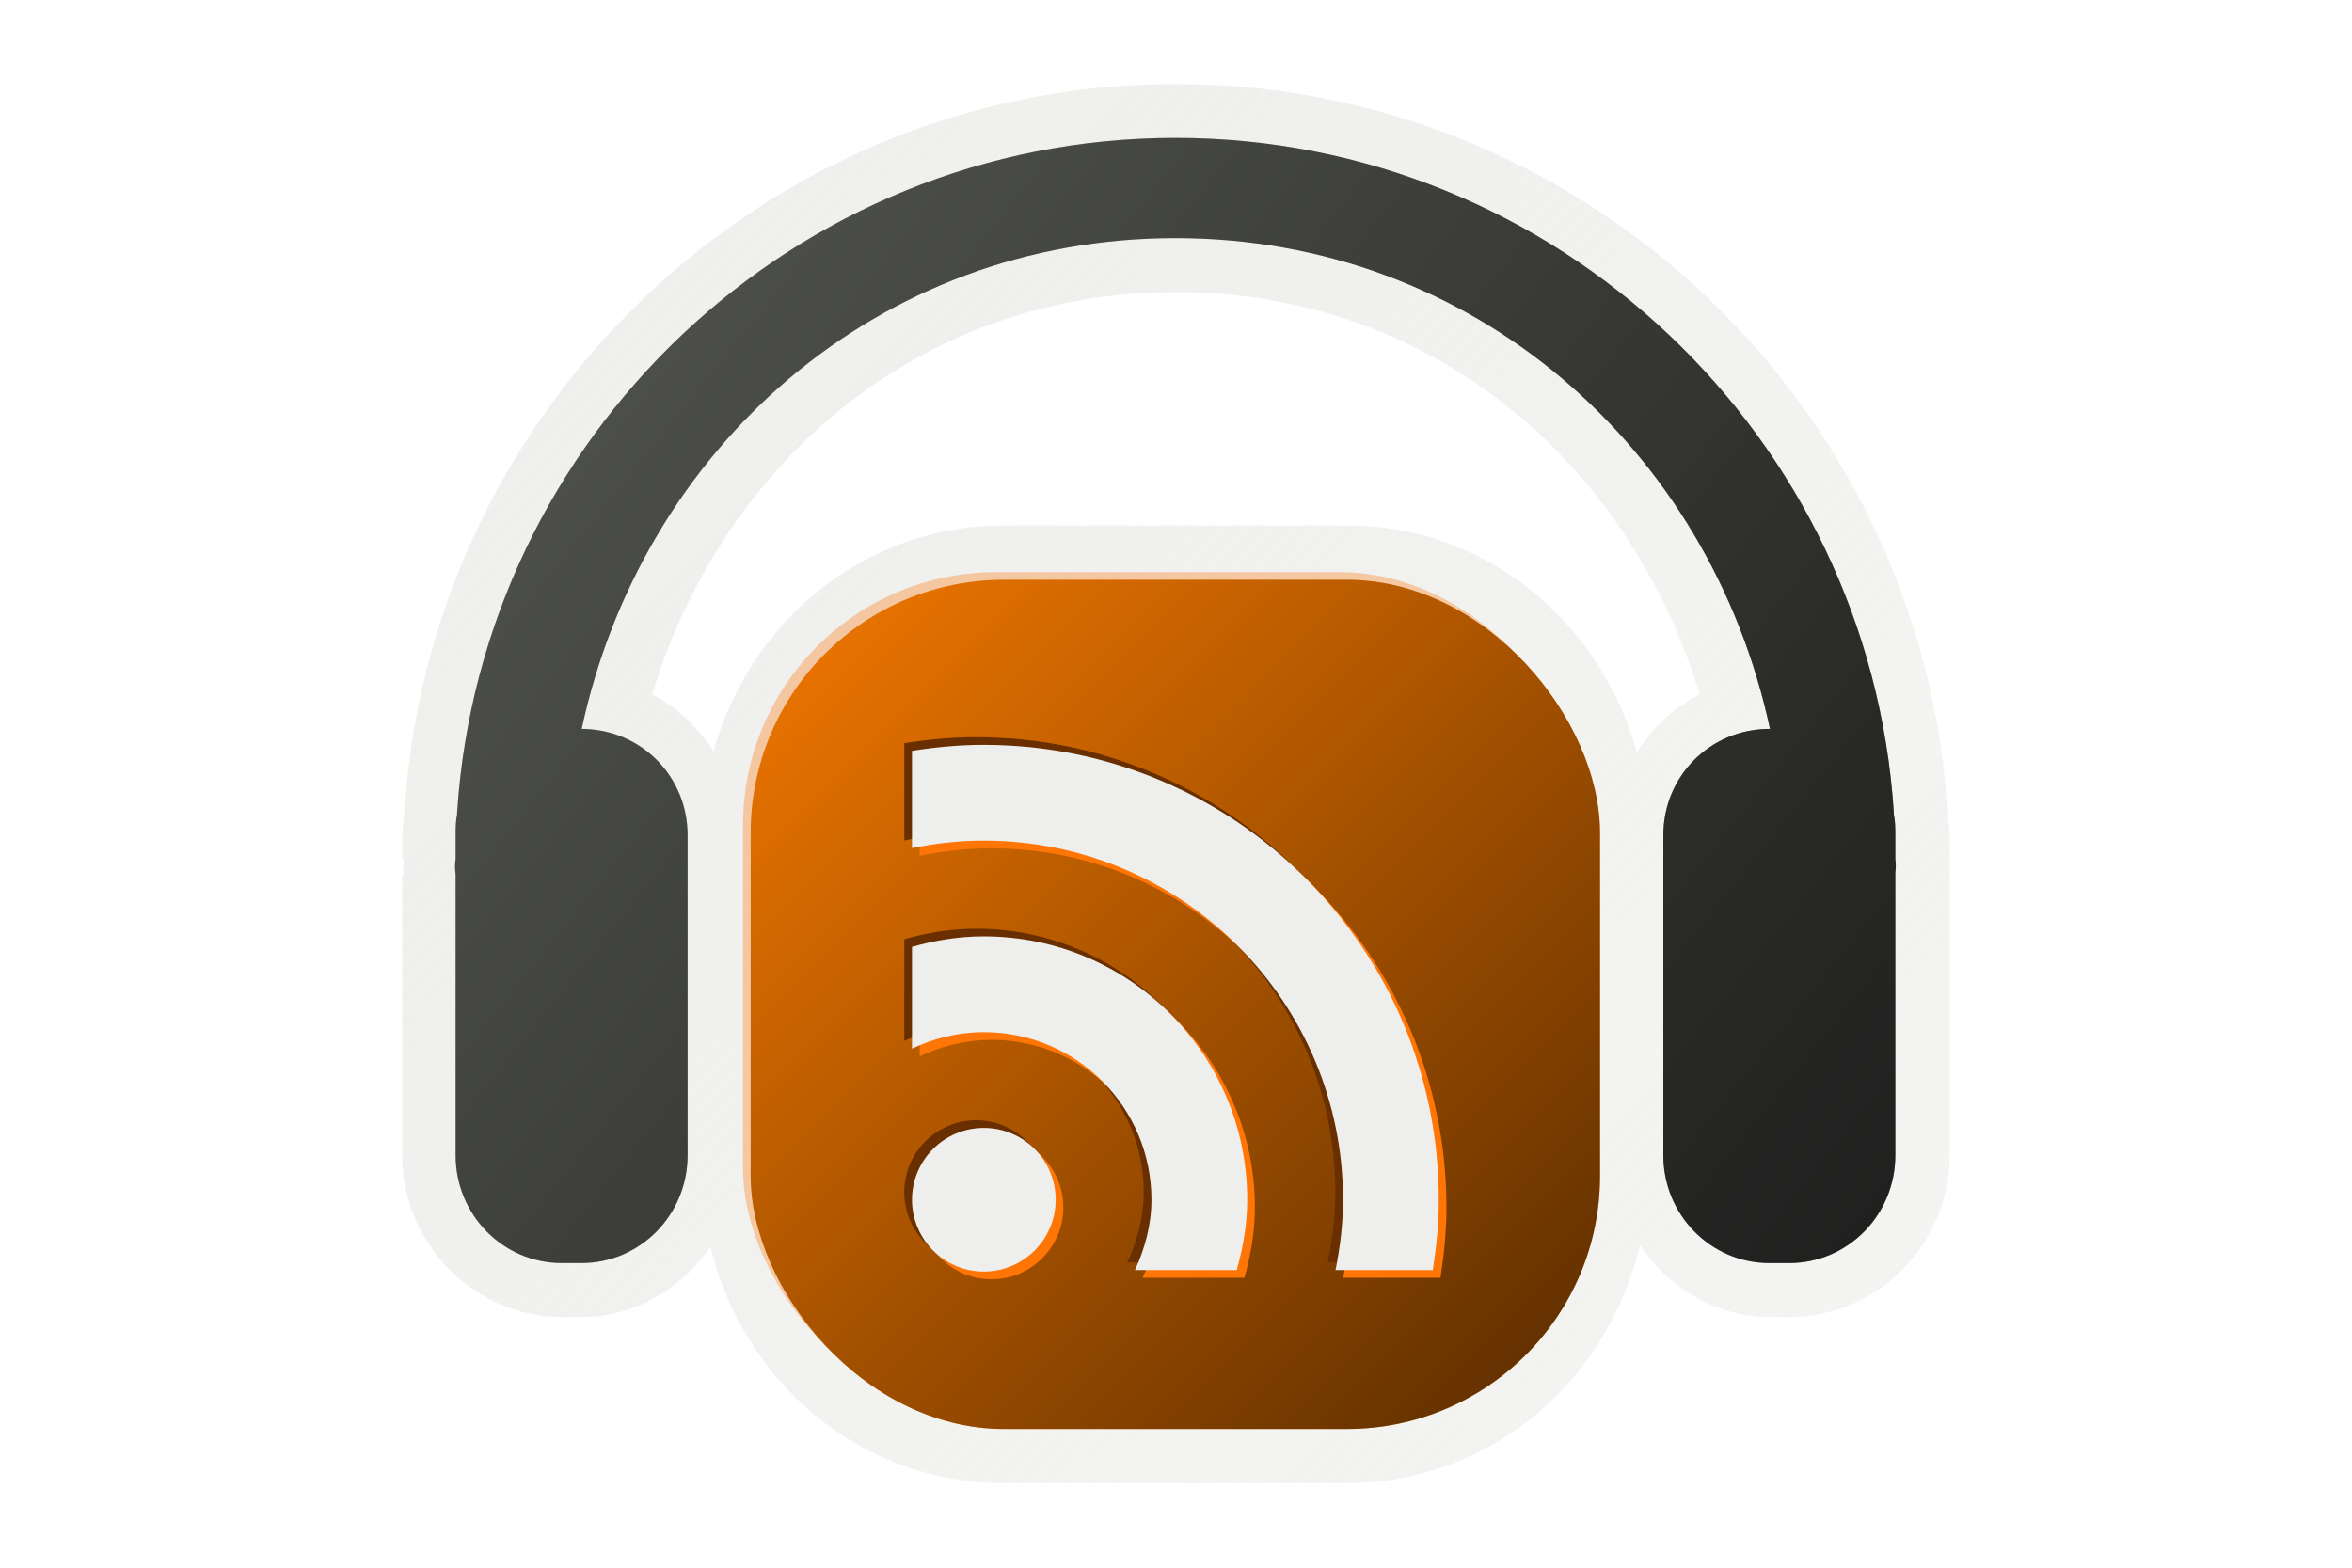 <?xml version="1.0" encoding="UTF-8" standalone="no"?>
<!-- Created with Inkscape (http://www.inkscape.org/) -->

<svg
   xmlns:dc="http://purl.org/dc/elements/1.1/"
   xmlns:cc="http://creativecommons.org/ns#"
   xmlns:rdf="http://www.w3.org/1999/02/22-rdf-syntax-ns#"
   xmlns:svg="http://www.w3.org/2000/svg"
   xmlns="http://www.w3.org/2000/svg"
   xmlns:xlink="http://www.w3.org/1999/xlink"
   xmlns:sodipodi="http://sodipodi.sourceforge.net/DTD/sodipodi-0.dtd"
   xmlns:inkscape="http://www.inkscape.org/namespaces/inkscape"
   width="144"
   height="96"
   id="svg3072"
   version="1.1"
   inkscape:version="0.48.2 r9819"
   inkscape:export-filename="/home/moshse/Projects/android-radio-t/Radio-T/res/drawable-ldpi/home_btn_main_show_default.png"
   inkscape:export-xdpi="45"
   inkscape:export-ydpi="45"
   sodipodi:docname="New document 2">
  <defs
     id="defs3074">
    <filter
       color-interpolation-filters="sRGB"
       inkscape:collect="always"
       id="filter4333">
      <feGaussianBlur
         inkscape:collect="always"
         stdDeviation="0.308"
         id="feGaussianBlur4335" />
    </filter>
    <linearGradient
       inkscape:collect="always"
       xlink:href="#linearGradient4349"
       id="linearGradient4355"
       x1="8"
       y1="4"
       x2="40"
       y2="34"
       gradientUnits="userSpaceOnUse" />
    <linearGradient
       id="linearGradient4349">
      <stop
         style="stop-color:#eeeeec;stop-opacity:1;"
         offset="0"
         id="stop4351" />
      <stop
         style="stop-color:#eeeeec;stop-opacity:0.502;"
         offset="1"
         id="stop4353" />
    </linearGradient>
    <filter
       color-interpolation-filters="sRGB"
       inkscape:collect="always"
       id="filter4581">
      <feGaussianBlur
         inkscape:collect="always"
         stdDeviation="0.177"
         id="feGaussianBlur4583" />
    </filter>
    <linearGradient
       inkscape:collect="always"
       xlink:href="#linearGradient4383"
       id="linearGradient4435"
       x1="39"
       y1="985.362"
       x2="9"
       y2="961.362"
       gradientUnits="userSpaceOnUse" />
    <linearGradient
       id="linearGradient4383">
      <stop
         style="stop-color:#000000;stop-opacity:0.647;"
         offset="0"
         id="stop4385" />
      <stop
         style="stop-color:#000000;stop-opacity:0;"
         offset="1"
         id="stop4387" />
    </linearGradient>
    <linearGradient
       inkscape:collect="always"
       xlink:href="#linearGradient4383"
       id="linearGradient4445"
       x1="33"
       y1="988.362"
       x2="15"
       y2="970.362"
       gradientUnits="userSpaceOnUse" />
    <linearGradient
       id="linearGradient3181">
      <stop
         style="stop-color:#000000;stop-opacity:0.647;"
         offset="0"
         id="stop3183" />
      <stop
         style="stop-color:#000000;stop-opacity:0;"
         offset="1"
         id="stop3185" />
    </linearGradient>
    <filter
       color-interpolation-filters="sRGB"
       inkscape:collect="always"
       id="filter4551">
      <feGaussianBlur
         inkscape:collect="always"
         stdDeviation="0.055"
         id="feGaussianBlur4553" />
    </filter>
    <filter
       color-interpolation-filters="sRGB"
       inkscape:collect="always"
       id="filter4571">
      <feGaussianBlur
         inkscape:collect="always"
         stdDeviation="0.11"
         id="feGaussianBlur4573" />
    </filter>
  </defs>
  <sodipodi:namedview
     id="base"
     pagecolor="#ffffff"
     bordercolor="#666666"
     borderopacity="1.0"
     inkscape:pageopacity="0.0"
     inkscape:pageshadow="2"
     inkscape:zoom="2"
     inkscape:cx="83.803237"
     inkscape:cy="80.801209"
     inkscape:document-units="px"
     inkscape:current-layer="layer1"
     showgrid="false"
     inkscape:window-width="1680"
     inkscape:window-height="1026"
     inkscape:window-x="0"
     inkscape:window-y="24"
     inkscape:window-maximized="1" />
  <g
     inkscape:label="Layer 1"
     inkscape:groupmode="layer"
     id="layer1"
     transform="translate(0,-956.362)">
    <g
       transform="matrix(2.932,0,0,2.932,2.175,-1854.27)"
       id="g3080">
      <path
         sodipodi:type="inkscape:offset"
         inkscape:radius="1.1220207"
         inkscape:original="M 23.8125 5.125 C 15.84746 5.125 9.31636 11.37725 8.8125 19.21875 C 8.8105 19.22875 8.8145 19.241 8.8125 19.25 C 8.7829 19.3955 8.78125 19.533 8.78125 19.6875 L 8.78125 20.1875 C 8.76555 20.2909 8.76555 20.3966 8.78125 20.5 L 8.78125 26.375 C 8.78125 27.61107 9.7639195 28.625 11 28.625 L 11.40625 28.625 C 12.64232 28.625 13.625 27.61107 13.625 26.375 L 13.625 19.6875 C 13.625 18.4514 12.64232 17.46875 11.40625 17.46875 C 12.66186 11.61785 17.58228 7.21875 23.8125 7.21875 C 30.04272 7.21875 34.96314 11.61785 36.21875 17.46875 C 34.98268 17.46875 34 18.4514 34 19.6875 L 34 26.375 C 34 27.61107 34.98268 28.625 36.21875 28.625 L 36.625 28.625 C 37.861068 28.625 38.84375 27.61107 38.84375 26.375 L 38.84375 20.46875 C 38.85645 20.37575 38.85645 20.2807 38.84375 20.1875 L 38.84375 19.6875 C 38.84375 19.533 38.84175 19.3955 38.8125 19.25 C 38.8105 19.24 38.8145 19.22775 38.8125 19.21875 C 38.30865 11.37725 31.77753 5.125 23.8125 5.125 z M 20.21875 14.34375 C 17.289938 14.34375 14.9375 16.696188 14.9375 19.625 L 14.9375 26.8125 C 14.9375 29.741312 17.289938 32.09375 20.21875 32.09375 L 27.375 32.09375 C 30.303812 32.09375 32.65625 29.741312 32.65625 26.8125 L 32.65625 19.625 C 32.65625 16.696188 30.303812 14.34375 27.375 14.34375 L 20.21875 14.34375 z "
         style="font-size:medium;font-style:normal;font-variant:normal;font-weight:normal;font-stretch:normal;text-indent:0;text-align:start;text-decoration:none;line-height:normal;letter-spacing:normal;word-spacing:normal;text-transform:none;direction:ltr;block-progression:tb;writing-mode:lr-tb;text-anchor:start;opacity:0.5;color:#000000;fill:#eeeeec;fill-opacity:1;stroke:none;stroke-width:2.075;marker:none;visibility:visible;display:inline;overflow:visible;filter:url(#filter4333);enable-background:accumulate;font-family:Bitstream Vera Sans;-inkscape-font-specification:Bitstream Vera Sans"
         id="path3547"
         d="M 23.812,4 C 15.315,4 8.338,10.653 7.719,19 a 1.122,1.122 0 0 0 0,0.031 c -0.003,0.043 -0.028,0.082 -0.031,0.125 -6.8e-6,-9.36e-4 0.031,9.55e-4 0.031,0 -0.01,0.073 -0.027,0.123 -0.031,0.188 -0.008,0.117 -0.031,0.259 -0.031,0.344 l 0,0.5 0.031,0 c -0.008,0.108 -0.008,0.204 0,0.312 l -0.031,0 0,5.875 c 0,1.831 1.494,3.375 3.344,3.375 l 0.406,0 c 1.128,0 2.083,-0.606 2.688,-1.469 0.678,2.807 3.113,4.938 6.125,4.938 l 7.156,0 c 3.023,0 5.457,-2.147 6.125,-4.969 0.602,0.882 1.575,1.5 2.719,1.5 l 0.406,0 c 1.85,0 3.344,-1.544 3.344,-3.375 l 0,-5.75 0,-0.156 c 0.006,-0.092 0.006,-0.189 0,-0.281 l 0,-0.156 0,-0.344 c 0,-0.086 -0.024,-0.227 -0.031,-0.344 1.77e-4,-0.002 -0.002,-0.132 0,-0.188 -0.003,-0.043 -0.028,-0.082 -0.031,-0.125 -0.005,-0.035 0.01,-0.019 0,-0.062 C 39.272,10.636 32.3,4 23.812,4 z m 0,4.344 c 5.334,0 9.468,3.555 10.938,8.406 -0.546,0.278 -0.988,0.701 -1.312,1.219 -0.744,-2.712 -3.118,-4.75 -6.062,-4.75 l -7.156,0 c -2.934,0 -5.308,2.022 -6.062,4.719 C 13.833,17.437 13.408,17.022 12.875,16.75 14.344,11.898 18.478,8.344 23.812,8.344 z"
         transform="translate(0,956.362)" />
      <path
         transform="translate(0,956.362)"
         d="M 23.812,4 C 15.315,4 8.338,10.653 7.719,19 a 1.122,1.122 0 0 0 0,0.031 c -0.003,0.043 -0.028,0.082 -0.031,0.125 -6.8e-6,-9.36e-4 0.031,9.55e-4 0.031,0 -0.01,0.073 -0.027,0.123 -0.031,0.188 -0.008,0.117 -0.031,0.259 -0.031,0.344 l 0,0.5 0.031,0 c -0.008,0.108 -0.008,0.204 0,0.312 l -0.031,0 0,5.875 c 0,1.831 1.494,3.375 3.344,3.375 l 0.406,0 c 1.128,0 2.083,-0.606 2.688,-1.469 0.678,2.807 3.113,4.938 6.125,4.938 l 7.156,0 c 3.023,0 5.457,-2.147 6.125,-4.969 0.602,0.882 1.575,1.5 2.719,1.5 l 0.406,0 c 1.85,0 3.344,-1.544 3.344,-3.375 l 0,-5.75 0,-0.156 c 0.006,-0.092 0.006,-0.189 0,-0.281 l 0,-0.156 0,-0.344 c 0,-0.086 -0.024,-0.227 -0.031,-0.344 1.77e-4,-0.002 -0.002,-0.132 0,-0.188 -0.003,-0.043 -0.028,-0.082 -0.031,-0.125 -0.005,-0.035 0.01,-0.019 0,-0.062 C 39.272,10.636 32.3,4 23.812,4 z m 0,4.344 c 5.334,0 9.468,3.555 10.938,8.406 -0.546,0.278 -0.988,0.701 -1.312,1.219 -0.744,-2.712 -3.118,-4.75 -6.062,-4.75 l -7.156,0 c -2.934,0 -5.308,2.022 -6.062,4.719 C 13.833,17.437 13.408,17.022 12.875,16.75 14.344,11.898 18.478,8.344 23.812,8.344 z"
         id="path3481"
         style="font-size:medium;font-style:normal;font-variant:normal;font-weight:normal;font-stretch:normal;text-indent:0;text-align:start;text-decoration:none;line-height:normal;letter-spacing:normal;word-spacing:normal;text-transform:none;direction:ltr;block-progression:tb;writing-mode:lr-tb;text-anchor:start;color:#000000;fill:url(#linearGradient4355);fill-opacity:1;stroke:none;stroke-width:2.075;marker:none;visibility:visible;display:inline;overflow:visible;enable-background:accumulate;font-family:Bitstream Vera Sans;-inkscape-font-specification:Bitstream Vera Sans"
         inkscape:original="M 23.8125 5.125 C 15.84746 5.125 9.31636 11.37725 8.8125 19.21875 C 8.8105 19.22875 8.8145 19.241 8.8125 19.25 C 8.7829 19.3955 8.78125 19.533 8.78125 19.6875 L 8.78125 20.1875 C 8.76555 20.2909 8.76555 20.3966 8.78125 20.5 L 8.78125 26.375 C 8.78125 27.61107 9.7639195 28.625 11 28.625 L 11.40625 28.625 C 12.64232 28.625 13.625 27.61107 13.625 26.375 L 13.625 19.6875 C 13.625 18.4514 12.64232 17.46875 11.40625 17.46875 C 12.66186 11.61785 17.58228 7.21875 23.8125 7.21875 C 30.04272 7.21875 34.96314 11.61785 36.21875 17.46875 C 34.98268 17.46875 34 18.4514 34 19.6875 L 34 26.375 C 34 27.61107 34.98268 28.625 36.21875 28.625 L 36.625 28.625 C 37.861068 28.625 38.84375 27.61107 38.84375 26.375 L 38.84375 20.46875 C 38.85645 20.37575 38.85645 20.2807 38.84375 20.1875 L 38.84375 19.6875 C 38.84375 19.533 38.84175 19.3955 38.8125 19.25 C 38.8105 19.24 38.8145 19.22775 38.8125 19.21875 C 38.30865 11.37725 31.77753 5.125 23.8125 5.125 z M 20.21875 14.34375 C 17.289938 14.34375 14.9375 16.696188 14.9375 19.625 L 14.9375 26.8125 C 14.9375 29.741312 17.289938 32.09375 20.21875 32.09375 L 27.375 32.09375 C 30.303812 32.09375 32.65625 29.741312 32.65625 26.8125 L 32.65625 19.625 C 32.65625 16.696188 30.303812 14.34375 27.375 14.34375 L 20.21875 14.34375 z "
         inkscape:radius="1.1220207"
         sodipodi:type="inkscape:offset" />
      <rect
         ry="5.287"
         rx="5.287"
         y="970.555"
         x="14.773"
         height="17.736"
         width="17.736"
         id="rect4575"
         style="opacity:0.572;fill:#ff7403;fill-opacity:1;stroke:none;filter:url(#filter4581)" />
      <path
         sodipodi:nodetypes="ccsccccccccccsccccccccccscc"
         id="path3592"
         d="m 23.803,961.486 c -7.965,0 -14.496,6.252 -15,14.094 -0.002,0.01 0.002,0.022 0,0.031 -0.03,0.145 -0.031,0.283 -0.031,0.438 l 0,0.5 c -0.016,0.103 -0.016,0.209 0,0.312 l 0,5.875 c 0,1.236 0.983,2.25 2.219,2.25 l 0.406,0 c 1.236,0 2.219,-1.014 2.219,-2.25 l 0,-6.688 c 0,-1.236 -0.983,-2.219 -2.219,-2.219 l 0.008,0 c 1.256,-5.851 6.168,-10.25 12.399,-10.25 6.23,0 11.158,4.399 12.414,10.25 l -0.008,0 c -1.236,0 -2.219,0.983 -2.219,2.219 l 0,6.688 c 0,1.236 0.983,2.25 2.219,2.25 l 0.406,0 c 1.236,0 2.219,-1.014 2.219,-2.25 l 0,-5.906 c 0.013,-0.093 0.013,-0.188 0,-0.281 l 0,-0.5 c 0,-0.154 -0.002,-0.292 -0.031,-0.438 -0.002,-0.01 0.002,-0.022 0,-0.031 -0.504,-7.841 -7.035,-14.094 -15,-14.094 z"
         style="font-size:medium;font-style:normal;font-variant:normal;font-weight:normal;font-stretch:normal;text-indent:0;text-align:start;text-decoration:none;line-height:normal;letter-spacing:normal;word-spacing:normal;text-transform:none;direction:ltr;block-progression:tb;writing-mode:lr-tb;text-anchor:start;color:#000000;fill:#555753;fill-opacity:1;stroke:none;stroke-width:2.075;marker:none;visibility:visible;display:inline;overflow:visible;enable-background:accumulate;font-family:Bitstream Vera Sans;-inkscape-font-specification:Bitstream Vera Sans"
         inkscape:connector-curvature="0" />
      <rect
         ry="5.287"
         rx="5.287"
         y="970.715"
         x="14.933"
         height="17.736"
         width="17.736"
         id="rect3311"
         style="fill:#f57900;fill-opacity:1;stroke:none" />
      <path
         inkscape:connector-curvature="0"
         style="font-size:medium;font-style:normal;font-variant:normal;font-weight:normal;font-stretch:normal;text-indent:0;text-align:start;text-decoration:none;line-height:normal;letter-spacing:normal;word-spacing:normal;text-transform:none;direction:ltr;block-progression:tb;writing-mode:lr-tb;text-anchor:start;color:#000000;fill:url(#linearGradient4435);fill-opacity:1;stroke:none;stroke-width:2.075;marker:none;visibility:visible;display:inline;overflow:visible;enable-background:accumulate;font-family:Bitstream Vera Sans;-inkscape-font-specification:Bitstream Vera Sans"
         d="m 23.803,961.486 c -7.965,0 -14.496,6.252 -15,14.094 -0.002,0.01 0.002,0.022 0,0.031 -0.03,0.145 -0.031,0.283 -0.031,0.438 l 0,0.5 c -0.016,0.103 -0.016,0.209 0,0.312 l 0,5.875 c 0,1.236 0.983,2.25 2.219,2.25 l 0.406,0 c 1.236,0 2.219,-1.014 2.219,-2.25 l 0,-6.688 c 0,-1.236 -0.983,-2.219 -2.219,-2.219 l 0.008,0 c 1.256,-5.851 6.168,-10.25 12.399,-10.25 6.23,0 11.158,4.399 12.414,10.25 l -0.008,0 c -1.236,0 -2.219,0.983 -2.219,2.219 l 0,6.688 c 0,1.236 0.983,2.25 2.219,2.25 l 0.406,0 c 1.236,0 2.219,-1.014 2.219,-2.25 l 0,-5.906 c 0.013,-0.093 0.013,-0.188 0,-0.281 l 0,-0.5 c 0,-0.154 -0.002,-0.292 -0.031,-0.438 -0.002,-0.01 0.002,-0.022 0,-0.031 -0.504,-7.841 -7.035,-14.094 -15,-14.094 z"
         id="path4427"
         sodipodi:nodetypes="ccsccccccccccsccccccccccscc" />
      <rect
         style="fill:url(#linearGradient4445);fill-opacity:1;stroke:none"
         id="rect4437"
         width="17.736"
         height="17.736"
         x="14.933"
         y="970.715"
         rx="5.287"
         ry="5.287" />
      <g
         id="g4555"
         transform="translate(-40.859,-26.859)"
         style="fill:#692f00;fill-opacity:1;filter:url(#filter4551)">
        <path
           id="path4557"
           transform="translate(0,956.362)"
           d="m 60.5,44.5 c -0.513,0 -1.009,0.047 -1.5,0.125 l 0,2.031 C 59.488,46.556 59.982,46.5 60.5,46.5 c 4.142,0 7.5,3.358 7.5,7.5 0,0.507 -0.06,0.99 -0.156,1.469 l 2.031,0 C 69.95,54.987 70,54.503 70,54 70,48.753 65.747,44.5 60.5,44.5 z"
           style="fill:#692f00;fill-opacity:1;stroke:none"
           inkscape:connector-curvature="0" />
        <path
           transform="matrix(1.5,0,0,1.5,-17.5,932.362)"
           d="m 53,52 c 0,0.552 -0.448,1 -1,1 -0.552,0 -1,-0.448 -1,-1 0,-0.552 0.448,-1 1,-1 0.552,0 1,0.448 1,1 z"
           sodipodi:ry="1"
           sodipodi:rx="1"
           sodipodi:cy="52"
           sodipodi:cx="52"
           id="path4559"
           style="fill:#692f00;fill-opacity:1;stroke:none"
           sodipodi:type="arc" />
        <path
           id="path4561"
           transform="translate(0,956.362)"
           d="m 60.5,48.5 c -0.525,0 -1.019,0.082 -1.5,0.219 l 0,2.125 C 59.453,50.63 59.966,50.5 60.5,50.5 c 1.933,0 3.5,1.567 3.5,3.5 0,0.524 -0.138,1.023 -0.344,1.469 l 2.125,0 C 65.913,54.997 66,54.514 66,54 66,50.962 63.538,48.5 60.5,48.5 z"
           style="fill:#692f00;fill-opacity:1;stroke:none"
           inkscape:connector-curvature="0" />
      </g>
      <g
         id="g4563"
         transform="translate(-40.538,-26.538)"
         style="fill:#ff7506;fill-opacity:1;filter:url(#filter4571)">
        <path
           id="path4565"
           transform="translate(0,956.362)"
           d="m 60.5,44.5 c -0.513,0 -1.009,0.047 -1.5,0.125 l 0,2.031 C 59.488,46.556 59.982,46.5 60.5,46.5 c 4.142,0 7.5,3.358 7.5,7.5 0,0.507 -0.06,0.99 -0.156,1.469 l 2.031,0 C 69.95,54.987 70,54.503 70,54 70,48.753 65.747,44.5 60.5,44.5 z"
           style="fill:#ff7506;fill-opacity:1;stroke:none"
           inkscape:connector-curvature="0" />
        <path
           transform="matrix(1.5,0,0,1.5,-17.5,932.362)"
           d="m 53,52 c 0,0.552 -0.448,1 -1,1 -0.552,0 -1,-0.448 -1,-1 0,-0.552 0.448,-1 1,-1 0.552,0 1,0.448 1,1 z"
           sodipodi:ry="1"
           sodipodi:rx="1"
           sodipodi:cy="52"
           sodipodi:cx="52"
           id="path4567"
           style="fill:#ff7506;fill-opacity:1;stroke:none"
           sodipodi:type="arc" />
        <path
           id="path4569"
           transform="translate(0,956.362)"
           d="m 60.5,48.5 c -0.525,0 -1.019,0.082 -1.5,0.219 l 0,2.125 C 59.453,50.63 59.966,50.5 60.5,50.5 c 1.933,0 3.5,1.567 3.5,3.5 0,0.524 -0.138,1.023 -0.344,1.469 l 2.125,0 C 65.913,54.997 66,54.514 66,54 66,50.962 63.538,48.5 60.5,48.5 z"
           style="fill:#ff7506;fill-opacity:1;stroke:none"
           inkscape:connector-curvature="0" />
      </g>
      <g
         style="filter:url(#filter4551)"
         transform="translate(-40.698,-26.699)"
         id="g4538">
        <path
           inkscape:connector-curvature="0"
           style="fill:#eeeeec;fill-opacity:1;stroke:none"
           d="m 60.5,44.5 c -0.513,0 -1.009,0.047 -1.5,0.125 l 0,2.031 C 59.488,46.556 59.982,46.5 60.5,46.5 c 4.142,0 7.5,3.358 7.5,7.5 0,0.507 -0.06,0.99 -0.156,1.469 l 2.031,0 C 69.95,54.987 70,54.503 70,54 70,48.753 65.747,44.5 60.5,44.5 z"
           transform="translate(0,956.362)"
           id="path4526" />
        <path
           sodipodi:type="arc"
           style="fill:#eeeeec;fill-opacity:1;stroke:none"
           id="path4518"
           sodipodi:cx="52"
           sodipodi:cy="52"
           sodipodi:rx="1"
           sodipodi:ry="1"
           d="m 53,52 c 0,0.552 -0.448,1 -1,1 -0.552,0 -1,-0.448 -1,-1 0,-0.552 0.448,-1 1,-1 0.552,0 1,0.448 1,1 z"
           transform="matrix(1.5,0,0,1.5,-17.5,932.362)" />
        <path
           inkscape:connector-curvature="0"
           style="fill:#eeeeec;fill-opacity:1;stroke:none"
           d="m 60.5,48.5 c -0.525,0 -1.019,0.082 -1.5,0.219 l 0,2.125 C 59.453,50.63 59.966,50.5 60.5,50.5 c 1.933,0 3.5,1.567 3.5,3.5 0,0.524 -0.138,1.023 -0.344,1.469 l 2.125,0 C 65.913,54.997 66,54.514 66,54 66,50.962 63.538,48.5 60.5,48.5 z"
           transform="translate(0,956.362)"
           id="path4522" />
      </g>
    </g>
  </g>
</svg>
